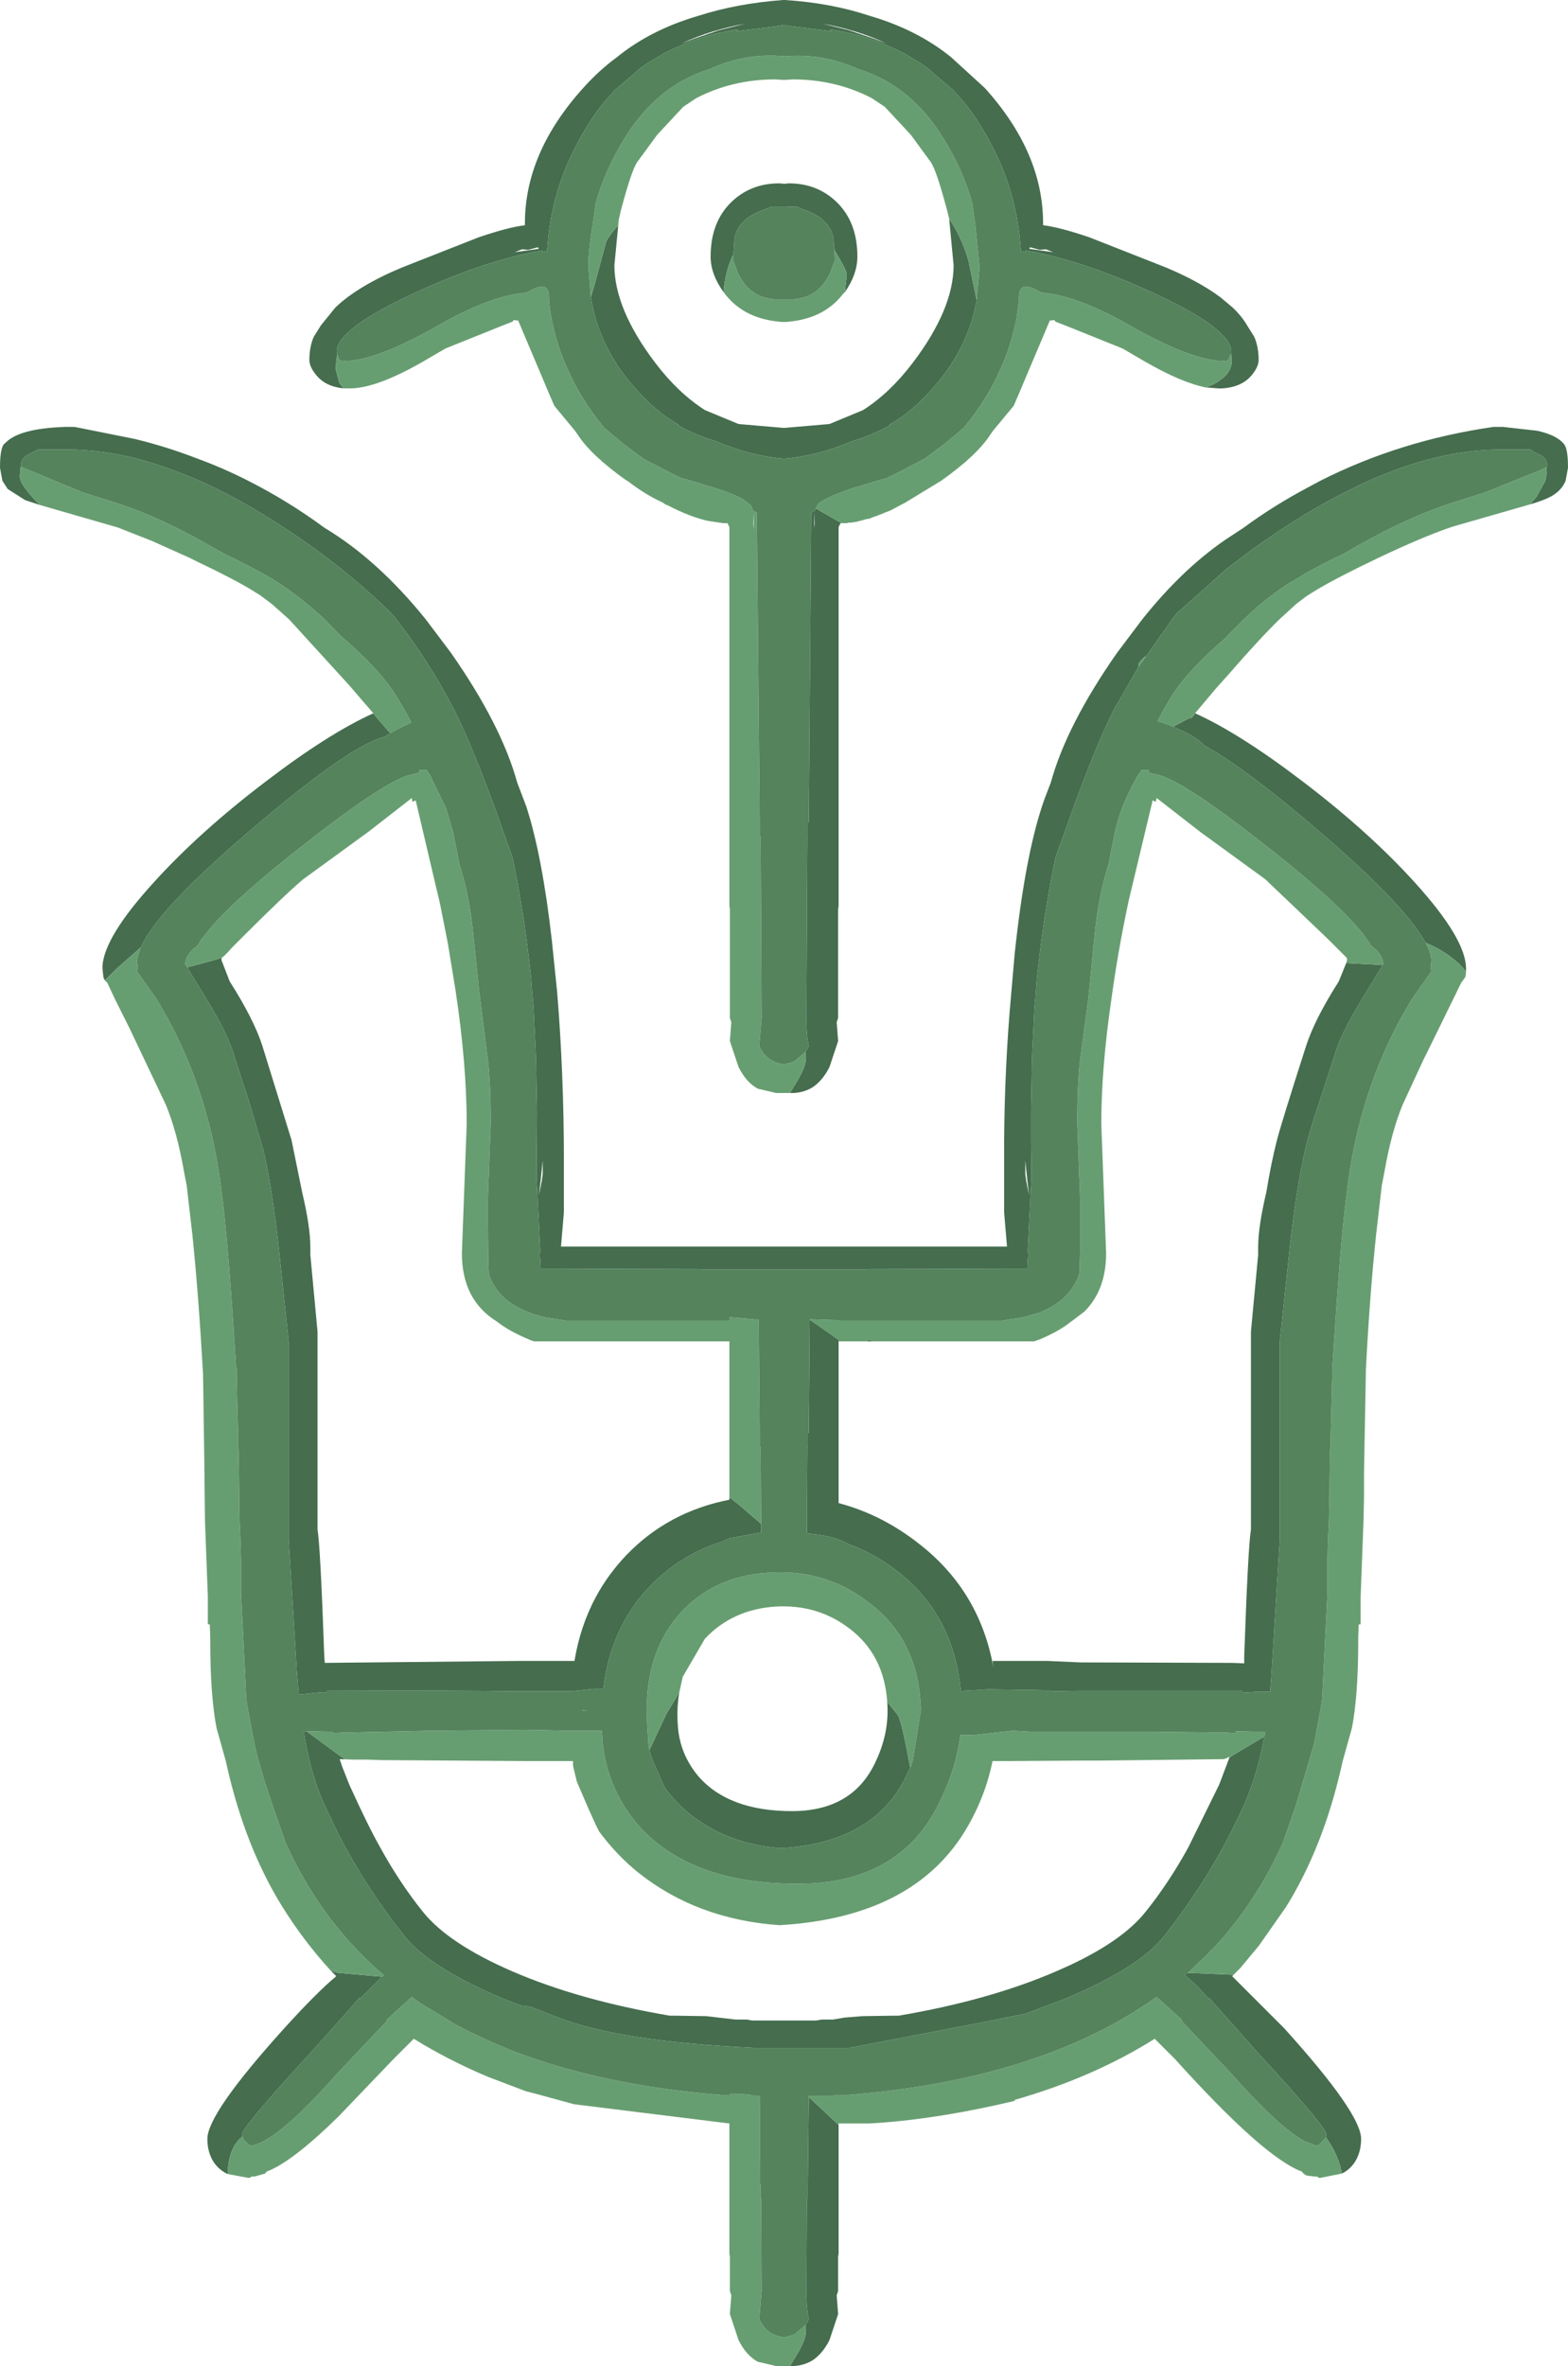 <?xml version="1.0" encoding="UTF-8" standalone="no"?>
<svg xmlns:ffdec="https://www.free-decompiler.com/flash" xmlns:xlink="http://www.w3.org/1999/xlink" ffdec:objectType="frame" height="245.8px" width="162.95px" xmlns="http://www.w3.org/2000/svg">
  <g transform="matrix(1.0, 0.0, 0.0, 1.0, -9.75, 1.7)">
    <use ffdec:characterId="197" height="245.8" transform="matrix(1.0, 0.0, 0.0, 1.0, 9.75, -1.7)" width="162.95" xlink:href="#shape0"/>
  </g>
  <defs>
    <g id="shape0" transform="matrix(1.0, 0.0, 0.0, 1.0, -9.75, 1.7)">
      <path d="M45.45 38.65 Q43.55 38.45 42.6 37.25 41.9 36.4 41.9 35.7 41.9 34.35 42.35 33.3 L43.1 32.1 44.6 30.25 Q46.95 28.0 51.5 26.1 L59.5 22.95 Q62.6 21.9 64.3 21.7 L64.3 21.5 Q64.3 14.15 70.35 7.45 71.95 5.65 73.85 4.25 77.35 1.4 82.3 -0.05 86.35 -1.35 91.15 -1.7 L91.25 -1.7 91.3 -1.7 Q96.1 -1.4 100.15 -0.05 105.1 1.4 108.6 4.25 L112.1 7.45 Q118.15 14.15 118.15 21.5 L118.15 21.7 Q119.85 21.9 122.95 22.95 L130.95 26.1 Q134.4 27.55 136.6 29.2 L137.85 30.25 Q138.8 31.15 139.35 32.1 L140.1 33.3 Q140.55 34.35 140.55 35.7 140.55 36.4 139.85 37.25 138.85 38.5 136.8 38.65 L136.35 38.65 135.1 38.55 Q135.95 38.25 136.6 37.75 L136.75 37.65 Q137.75 36.85 137.75 35.85 L137.7 35.0 137.7 34.8 Q137.7 34.0 136.7 33.0 134.85 31.15 129.75 28.8 122.45 25.4 116.5 24.35 L116.45 24.4 116.4 24.35 116.3 24.35 116.3 24.55 115.85 24.35 115.85 24.25 115.8 23.95 115.75 23.35 Q115.25 17.5 112.15 12.2 110.85 9.85 109.1 8.0 L108.85 7.7 106.05 5.3 105.4 4.85 103.45 3.7 103.25 3.6 101.45 2.8 Q98.95 1.8 96.0 1.35 L96.2 1.55 92.15 1.05 91.25 0.9 90.3 1.05 86.25 1.55 86.45 1.35 Q83.5 1.8 81.0 2.8 L79.2 3.6 79.0 3.7 77.05 4.85 76.4 5.3 73.6 7.7 73.35 8.0 Q71.6 9.85 70.3 12.2 67.2 17.5 66.7 23.35 L66.65 23.95 66.6 24.25 66.6 24.35 Q66.4 24.35 66.15 24.55 L66.15 24.35 66.05 24.35 66.0 24.4 65.95 24.35 Q60.0 25.4 52.7 28.8 44.75 32.5 44.75 34.8 L44.8 35.15 Q44.65 35.8 44.65 36.7 L45.0 38.05 45.45 38.65 M97.25 52.65 L97.1 52.65 96.9 53.05 96.9 92.45 96.85 92.7 96.85 104.05 96.7 104.5 96.85 106.45 95.95 109.15 Q95.25 110.55 94.2 111.25 93.3 111.8 92.2 111.85 L92.05 111.85 91.85 111.85 92.45 110.85 Q93.5 109.15 93.5 108.3 L93.5 107.55 93.5 107.5 93.7 107.2 93.8 106.95 Q93.55 105.85 93.55 104.3 L93.55 104.05 93.65 85.3 93.7 85.15 93.7 83.75 93.8 83.75 94.05 51.55 94.45 51.35 94.45 51.3 94.5 51.1 96.85 52.45 97.25 52.65 M13.85 50.75 L12.35 50.25 10.55 49.1 10.0 48.25 9.75 46.9 Q9.75 44.95 10.15 44.45 L10.6 44.05 Q12.15 42.8 16.5 42.65 L17.5 42.65 23.75 43.9 Q27.05 44.7 30.15 45.9 32.9 46.9 35.55 48.25 39.7 50.35 43.5 53.15 49.0 56.45 54.0 62.65 L56.6 66.1 Q61.85 73.6 63.5 79.6 L64.45 82.1 Q66.1 87.2 67.1 96.0 L67.65 101.35 Q68.35 109.85 68.35 118.9 L68.35 124.25 68.05 127.8 114.4 127.8 114.1 124.25 114.1 118.9 114.1 116.95 Q114.15 109.2 114.8 101.95 L115.2 97.35 115.35 96.0 Q116.45 86.45 118.3 81.3 L118.95 79.6 Q120.6 73.6 125.85 66.1 L128.45 62.65 Q132.55 57.5 137.05 54.4 L138.95 53.15 Q142.15 50.8 145.65 48.95 L146.95 48.25 Q155.25 44.05 164.95 42.65 L165.95 42.65 169.5 43.05 Q171.55 43.5 172.3 44.45 172.7 44.95 172.7 46.9 L172.45 48.25 Q171.9 49.6 170.1 50.25 L169.4 50.5 168.75 50.7 169.4 49.95 170.35 48.25 170.5 47.45 170.45 46.85 170.55 46.75 Q170.55 46.1 170.05 45.7 L169.9 45.6 169.45 45.4 168.85 45.05 168.8 45.0 165.7 45.0 Q159.3 45.0 152.0 48.25 148.9 49.65 145.6 51.6 L144.3 52.4 Q140.45 54.85 137.1 57.5 L132.0 62.05 131.55 62.65 128.45 67.05 128.8 66.45 Q128.05 67.1 128.05 67.4 L128.05 67.6 125.55 71.95 Q123.95 75.05 121.65 81.25 L119.45 87.35 Q118.45 92.05 117.8 97.35 L117.75 97.8 117.5 99.95 117.35 102.0 117.25 103.0 117.0 108.2 116.9 113.75 116.9 114.15 116.9 116.95 116.95 120.45 116.55 128.3 116.7 128.7 116.55 129.1 116.5 130.1 100.1 130.15 100.0 130.15 99.55 130.2 82.9 130.2 82.45 130.15 82.35 130.15 65.95 130.1 65.9 129.1 65.75 128.7 65.9 128.3 65.5 120.45 65.55 114.15 65.55 113.75 65.45 108.2 65.2 103.0 65.05 101.35 64.95 99.95 64.7 97.8 Q64.05 92.25 63.0 87.35 L61.15 82.15 Q58.6 75.25 56.9 71.95 54.3 66.95 50.95 62.65 L50.45 62.05 Q45.2 56.85 38.15 52.4 34.2 49.9 30.5 48.25 L30.15 48.1 Q26.85 46.7 23.8 45.9 20.15 45.0 16.75 45.0 L13.65 45.0 13.6 45.05 12.55 45.6 12.4 45.7 Q11.9 46.1 11.9 46.75 L11.8 47.8 11.9 48.25 Q12.2 48.95 13.25 50.1 L13.85 50.75 M133.65 72.75 L133.4 73.05 133.6 72.85 133.95 72.4 Q138.6 74.5 145.15 79.5 152.05 84.75 156.8 90.0 162.1 95.85 162.1 98.9 L162.1 99.25 Q161.15 97.95 159.1 96.8 158.45 96.45 157.9 96.25 155.6 91.95 144.7 82.85 138.3 77.55 134.9 75.75 134.1 74.8 131.65 73.8 L133.65 72.75 M137.95 203.45 L137.8 203.6 143.2 209.0 Q151.2 217.85 151.2 220.5 151.2 221.7 150.7 222.65 150.15 223.65 149.2 224.1 148.9 222.25 147.55 220.35 L147.6 220.05 Q147.6 219.3 140.65 211.75 L135.4 205.85 135.35 205.95 Q134.0 204.35 132.85 203.5 L133.35 203.1 133.2 203.25 137.95 203.45 M96.9 219.05 L96.9 232.45 96.85 232.7 96.85 236.3 96.7 236.75 96.85 238.7 95.95 241.4 Q95.25 242.8 94.2 243.5 93.3 244.05 92.2 244.1 L92.05 244.1 91.85 244.1 92.45 243.1 Q93.5 241.4 93.5 240.55 L93.5 239.8 93.5 239.75 93.7 239.45 93.8 239.2 Q93.55 238.1 93.55 236.55 L93.55 236.3 93.6 226.65 93.65 226.65 93.65 225.3 93.7 225.15 93.8 216.15 96.9 219.05 M33.4 224.15 Q32.35 223.65 31.8 222.65 31.3 221.7 31.3 220.5 31.3 217.85 39.3 209.0 42.75 205.2 44.7 203.6 L44.15 203.05 44.9 203.25 49.45 203.65 47.15 205.95 47.1 205.85 44.9 208.35 41.85 211.75 Q34.9 219.3 34.9 220.05 L34.95 220.25 Q33.5 221.35 33.4 224.15 M20.65 100.15 L20.5 99.85 20.4 98.9 20.4 98.65 Q20.6 95.6 25.7 90.0 30.45 84.75 37.35 79.5 43.9 74.5 48.55 72.4 L48.9 72.85 50.15 74.3 50.35 74.45 49.7 74.85 Q46.45 75.65 37.8 82.85 26.25 92.45 24.4 96.7 L21.9 98.9 20.65 100.15 M74.0 21.7 L73.6 25.85 Q73.6 30.4 77.85 36.0 80.2 39.1 83.0 40.9 L86.5 42.35 91.15 42.75 91.3 42.75 95.95 42.35 99.45 40.9 Q102.25 39.1 104.6 36.0 108.85 30.4 108.85 25.85 L108.4 21.15 108.4 21.05 Q109.7 22.95 110.4 25.4 L111.25 29.5 Q110.35 34.45 106.85 38.45 104.55 41.1 102.2 42.4 L102.2 42.5 Q100.4 43.5 98.4 44.1 94.75 45.65 91.3 45.95 L91.15 45.95 Q87.7 45.65 84.05 44.1 82.05 43.5 80.25 42.5 L80.25 42.4 Q77.9 41.1 75.6 38.45 72.0 34.35 71.15 29.2 L71.55 27.85 72.75 23.4 Q73.1 22.7 74.0 21.7 M116.85 24.0 L116.8 24.0 116.7 24.15 119.2 24.5 118.45 24.2 117.8 24.25 116.85 24.0 M100.5 2.3 L101.85 2.8 Q98.8 1.4 95.2 0.75 L98.0 1.45 100.5 2.3 M84.95 28.65 Q83.6 26.8 83.6 24.95 83.6 21.3 85.85 19.2 87.9 17.3 90.85 17.35 L91.3 17.4 91.6 17.35 Q94.55 17.3 96.6 19.2 98.85 21.3 98.85 24.95 98.85 26.8 97.55 28.65 L97.75 26.85 Q97.75 26.35 96.5 24.35 L96.45 24.1 96.4 23.95 96.4 23.65 Q96.4 21.35 93.75 20.25 L92.95 19.95 92.8 19.9 92.55 19.75 91.3 19.8 91.15 19.8 91.15 19.75 89.9 19.75 89.65 19.9 89.5 19.95 88.7 20.25 Q86.05 21.35 86.05 23.65 L86.05 23.95 85.95 24.75 Q85.25 26.15 85.0 28.05 L84.95 28.65 M84.45 1.45 L87.25 0.75 Q83.65 1.4 80.6 2.8 L81.95 2.3 84.45 1.45 M94.35 53.2 L94.4 52.65 94.35 51.5 94.35 53.2 M93.9 135.4 L95.85 136.75 96.9 137.5 96.9 137.65 96.9 154.45 Q101.45 155.65 105.35 158.75 111.6 163.65 113.0 171.6 L112.9 170.85 118.65 170.85 122.0 171.0 137.85 171.05 139.05 171.1 139.05 170.4 Q139.45 159.0 139.75 157.2 L139.75 136.65 140.5 128.65 140.5 127.85 Q140.5 125.75 141.35 122.15 141.85 119.1 142.45 116.75 142.9 115.0 145.5 106.9 146.4 104.15 148.85 100.3 L148.9 100.2 149.65 98.35 153.45 98.55 151.35 102.0 Q149.0 105.8 148.4 108.05 L146.8 112.95 Q145.75 116.05 145.35 117.9 144.45 121.9 143.8 127.75 L142.75 137.65 142.75 158.2 141.9 172.0 141.75 174.05 140.45 174.05 138.8 174.15 138.85 173.95 122.0 173.95 118.95 174.0 118.65 173.9 112.5 173.8 110.0 173.95 109.6 174.05 Q108.9 166.05 102.9 161.45 100.55 159.65 97.9 158.7 96.5 157.85 93.6 157.6 L93.65 148.7 93.7 148.55 93.7 147.15 93.8 147.15 93.9 135.4 M65.75 24.15 L65.65 24.0 65.6 24.0 64.65 24.25 64.0 24.2 63.25 24.5 65.75 24.15 M88.85 156.6 L88.85 157.5 85.6 158.1 84.8 158.45 Q80.35 159.85 77.15 163.25 73.2 167.45 72.45 173.75 L71.7 173.75 71.45 173.75 69.1 174.0 63.45 174.0 Q58.0 173.9 43.7 173.95 L43.7 174.1 43.1 174.1 40.8 174.35 40.6 172.0 39.75 158.2 39.75 137.65 38.7 127.75 Q38.05 121.9 37.15 117.9 L35.7 112.95 34.1 108.05 Q33.5 105.8 31.15 102.0 L29.2 98.8 31.8 98.1 32.8 97.8 32.75 98.0 33.6 100.2 33.65 100.3 Q36.1 104.15 37.0 106.9 L40.05 116.75 41.15 122.15 Q42.0 125.75 42.0 127.85 L42.0 128.65 42.75 136.65 42.75 157.2 Q43.05 159.0 43.45 170.4 L43.5 171.05 63.45 170.85 69.45 170.85 Q70.05 167.2 71.7 164.15 72.95 161.85 74.8 159.9 79.15 155.35 85.55 154.1 L85.55 153.85 86.45 154.55 88.85 156.6 M66.05 121.0 L66.15 120.25 66.15 118.85 65.95 120.8 65.75 122.5 66.05 121.0 M141.15 178.7 Q140.4 182.7 139.1 185.65 135.85 192.95 130.75 199.4 129.55 200.95 127.25 202.45 124.45 204.3 120.05 206.1 L116.3 207.5 111.3 208.5 98.0 211.05 88.1 211.05 Q73.95 210.35 67.8 207.9 L67.0 207.6 64.95 206.8 64.7 206.75 63.9 206.65 62.45 206.1 Q54.45 202.8 51.75 199.4 47.75 194.35 44.9 188.8 L43.4 185.65 Q42.0 182.5 41.3 178.15 L41.6 178.15 45.0 180.65 45.6 181.05 46.45 181.1 45.05 181.05 45.3 181.8 46.05 183.7 Q48.0 188.0 49.25 190.2 51.25 193.85 53.65 196.85 56.3 200.2 63.0 203.1 69.95 206.1 79.35 207.7 L79.9 207.7 83.15 207.75 86.15 208.1 87.35 208.1 87.9 208.2 94.6 208.2 95.15 208.1 96.35 208.1 97.5 207.9 99.35 207.75 102.6 207.7 103.15 207.7 Q112.55 206.1 119.5 203.1 L120.95 202.45 Q126.5 199.85 128.85 196.85 131.25 193.85 133.25 190.2 L136.45 183.7 137.45 181.05 137.55 180.8 137.55 180.85 138.45 180.3 141.15 178.7 M80.35 174.1 Q80.05 175.75 80.2 177.65 80.4 180.5 82.3 182.8 85.45 186.45 92.05 186.45 98.45 186.45 100.8 181.2 102.2 178.2 101.95 175.1 L103.0 176.4 Q103.45 176.95 104.3 181.8 L104.35 181.9 103.7 183.25 Q100.3 189.75 90.9 190.3 85.4 189.9 81.5 186.8 80.05 185.65 78.85 184.05 L78.2 182.6 77.4 180.75 77.25 180.1 79.0 176.35 80.35 174.1 M70.2 176.0 L70.35 175.95 70.8 176.0 70.2 176.0 M116.3 120.25 L116.4 121.0 116.7 122.5 116.5 120.8 116.3 118.85 116.3 120.25" fill="#456d4e" fill-rule="evenodd" stroke="none"/>
      <path d="M135.1 38.55 L135.05 38.55 Q132.55 38.05 128.8 35.9 L126.4 34.5 120.55 32.15 119.4 31.7 119.35 31.55 118.85 31.6 115.7 39.05 115.1 40.45 112.95 43.05 112.7 43.4 Q111.3 45.6 107.55 48.25 L103.85 50.5 102.35 51.3 100.85 51.9 100.7 51.95 100.4 52.05 100.2 52.15 100.05 52.2 99.95 52.2 99.9 52.2 98.8 52.5 98.45 52.55 98.15 52.6 97.9 52.6 97.8 52.65 97.5 52.65 97.45 52.65 97.35 52.65 97.25 52.65 96.85 52.45 94.5 51.1 94.8 50.65 94.85 50.6 95.0 50.45 95.1 50.4 95.2 50.35 95.35 50.25 95.55 50.15 95.65 50.1 95.85 50.0 96.25 49.8 97.25 49.4 98.55 48.95 100.9 48.25 101.95 47.95 103.15 47.35 105.85 45.95 107.85 44.45 109.9 42.75 Q111.75 40.5 113.05 38.05 L113.85 36.35 Q114.9 33.95 115.4 31.3 L115.65 29.4 115.65 29.15 Q115.65 27.25 117.95 28.7 121.7 28.95 127.4 32.25 133.55 35.7 136.75 35.8 L136.9 35.8 137.35 35.75 137.7 35.0 137.75 35.85 Q137.75 36.85 136.75 37.65 L136.6 37.75 Q135.95 38.25 135.1 38.55 M91.85 111.85 L91.15 111.85 90.65 111.85 90.4 111.85 88.5 111.4 Q87.3 110.75 86.5 109.15 L85.6 106.45 85.75 104.5 85.6 104.05 85.6 92.7 85.55 92.45 85.55 53.05 85.35 52.65 84.9 52.65 83.25 52.4 Q81.35 51.95 79.15 50.8 L79.0 50.75 78.9 50.7 78.75 50.6 78.6 50.5 Q76.75 49.65 74.95 48.25 L74.9 48.25 Q71.15 45.6 69.75 43.4 L69.5 43.05 67.35 40.45 66.75 39.05 63.6 31.6 63.1 31.55 63.05 31.7 61.9 32.15 56.05 34.5 53.65 35.9 Q48.85 38.65 46.1 38.65 L45.45 38.65 45.0 38.05 44.65 36.7 Q44.65 35.8 44.8 35.15 L45.05 35.75 45.1 35.75 45.55 35.8 Q48.75 35.8 55.05 32.25 60.75 28.95 64.5 28.7 66.8 27.25 66.8 29.15 L66.8 29.4 Q66.85 30.35 67.05 31.3 67.55 33.95 68.6 36.35 L69.4 38.05 Q70.7 40.5 72.55 42.75 L74.6 44.45 76.6 45.95 79.3 47.35 80.5 47.95 81.6 48.25 83.9 48.95 84.65 49.2 84.7 49.2 Q86.15 49.7 86.95 50.15 L87.8 50.8 88.0 51.3 88.0 51.35 88.4 51.55 88.7 83.75 88.75 83.75 88.75 85.15 88.8 85.3 88.9 104.05 88.65 106.95 88.7 107.05 Q89.4 108.6 91.15 108.85 L91.25 108.9 91.3 108.85 92.25 108.6 93.5 107.55 93.5 108.3 Q93.5 109.15 92.45 110.85 L91.85 111.85 M13.85 50.75 L13.25 50.1 Q12.2 48.95 11.9 48.25 L11.8 47.8 11.9 46.75 Q11.9 46.8 15.45 48.25 L18.35 49.45 22.0 50.6 23.85 51.25 Q26.8 52.4 30.05 54.15 L33.1 55.85 Q37.05 57.75 39.0 59.05 41.3 60.6 43.5 62.65 L45.15 64.35 Q49.25 67.85 51.0 70.7 L51.55 71.65 51.65 71.8 52.1 72.6 52.5 73.35 50.95 74.1 50.35 74.45 50.15 74.3 48.9 72.85 48.55 72.4 47.25 70.9 46.05 69.5 39.8 62.65 38.0 61.05 36.8 60.15 36.0 59.65 Q33.95 58.4 30.25 56.65 L30.05 56.55 29.45 56.25 25.55 54.5 22.0 53.1 13.85 50.75 M128.05 67.6 L128.05 67.4 Q128.05 67.1 128.8 66.45 L128.45 67.05 128.05 67.6 M170.45 46.85 L170.5 47.45 170.35 48.25 169.4 49.95 168.75 50.7 160.75 53.0 160.45 53.1 Q157.65 54.05 153.0 56.25 148.7 58.3 146.45 59.65 L145.65 60.15 145.5 60.25 144.45 61.05 142.7 62.65 Q140.6 64.7 137.3 68.5 L136.4 69.5 136.05 69.9 133.65 72.75 131.65 73.8 131.2 73.6 130.05 73.2 130.8 71.8 130.9 71.65 131.45 70.7 Q133.2 67.9 137.25 64.45 L137.3 64.35 139.0 62.65 Q141.1 60.6 143.45 59.05 L145.55 57.8 Q147.1 56.9 149.35 55.85 155.35 52.3 160.45 50.6 L164.1 49.45 167.05 48.25 169.45 47.3 170.45 46.85 M162.1 99.25 L162.1 99.3 162.05 99.75 162.0 99.85 161.6 100.4 159.3 105.1 157.85 108.05 157.65 108.45 155.5 113.1 Q154.35 115.9 153.65 119.9 L153.35 121.45 152.75 126.65 Q152.1 132.8 151.7 140.5 L151.5 151.4 151.5 152.05 151.5 153.95 151.45 156.25 151.15 164.2 151.15 167.05 150.95 167.05 150.9 168.4 150.9 168.85 Q150.9 174.4 150.25 177.8 L149.3 181.2 149.25 181.4 149.15 181.85 Q147.25 190.2 143.4 196.4 L140.6 200.4 138.65 202.75 138.25 203.15 138.2 203.2 137.95 203.45 133.2 203.25 133.35 203.1 133.5 202.95 133.85 202.65 133.95 202.55 134.05 202.45 134.3 202.2 135.05 201.5 135.7 200.8 135.75 200.8 Q140.3 195.95 143.1 189.65 L144.45 185.75 146.3 179.5 147.05 175.5 147.15 174.8 147.7 163.75 147.7 160.3 147.75 158.45 147.75 158.4 147.85 156.25 147.9 153.95 147.95 148.85 148.0 148.85 148.2 141.05 148.2 140.6 148.2 140.5 148.35 138.15 Q149.1 126.65 149.7 122.3 L149.8 121.45 Q151.2 110.7 156.5 102.05 L158.55 99.15 158.45 99.0 158.4 98.95 158.5 98.15 Q158.5 97.35 157.9 96.25 158.45 96.45 159.1 96.8 161.15 97.95 162.1 99.25 M149.2 224.1 L146.95 224.55 146.85 224.55 146.55 224.4 146.25 224.4 145.5 224.3 145.2 224.1 145.05 223.9 Q141.1 222.45 131.85 212.2 L129.75 210.1 Q123.4 214.1 115.2 216.45 L115.2 216.55 Q107.45 218.4 100.9 218.85 L100.0 218.9 96.9 218.9 96.9 219.05 93.8 216.15 93.8 216.05 96.15 216.05 96.9 215.9 96.9 216.0 97.4 215.95 97.5 215.95 97.7 215.95 Q117.9 214.35 129.95 205.75 L132.6 208.15 132.5 208.2 137.65 213.65 Q142.65 219.3 145.35 220.75 L146.4 221.15 146.7 221.2 146.75 221.2 147.55 220.35 Q148.9 222.25 149.2 224.1 M91.85 244.1 L91.15 244.1 90.65 244.1 90.4 244.1 88.5 243.65 Q87.3 243.0 86.5 241.4 L85.6 238.7 85.75 236.75 85.6 236.3 85.6 232.7 85.55 232.45 85.55 218.9 69.4 216.9 65.75 215.9 64.4 215.55 60.45 214.05 Q56.3 212.3 52.75 210.1 L50.65 212.2 44.9 218.2 Q40.05 222.95 37.45 223.9 L37.3 224.1 36.25 224.4 35.95 224.4 35.65 224.55 35.55 224.55 33.4 224.15 Q33.5 221.35 34.95 220.25 35.05 220.7 35.75 221.2 38.35 221.0 44.85 213.65 L44.9 213.6 50.0 208.2 49.9 208.15 52.55 205.75 53.3 206.3 53.45 206.4 57.15 208.65 Q59.8 210.05 62.75 211.25 72.45 215.05 85.55 216.0 L85.55 215.8 86.4 215.8 87.6 215.9 88.15 216.05 88.7 216.05 88.75 225.15 88.8 225.3 88.8 226.65 88.85 226.65 88.9 236.3 88.65 239.2 88.7 239.3 Q89.4 240.85 91.15 241.1 L91.25 241.15 91.3 241.1 92.25 240.85 93.5 239.8 93.5 240.55 Q93.5 241.4 92.45 243.1 L91.85 244.1 M44.15 203.05 Q41.35 200.0 39.1 196.4 35.25 190.2 33.35 181.85 L33.25 181.4 33.2 181.2 32.25 177.8 Q31.6 174.4 31.6 168.85 L31.6 168.4 31.55 167.05 31.35 167.05 31.35 164.2 31.05 156.25 31.0 152.05 31.0 151.4 30.85 141.05 Q30.4 133.0 29.75 126.65 L29.15 121.45 28.85 119.9 Q28.15 115.9 27.0 113.1 L23.2 105.1 21.7 102.1 20.95 100.5 20.9 100.4 20.65 100.15 21.9 98.9 24.4 96.7 24.35 96.8 24.05 97.75 24.0 98.15 24.1 98.95 23.95 99.15 26.0 102.05 Q31.3 110.7 32.7 121.45 L32.8 122.3 Q33.4 126.65 34.15 138.15 L34.3 140.5 34.35 140.5 34.35 141.05 34.4 143.7 34.5 147.4 34.5 147.85 34.5 148.7 34.5 148.85 34.55 148.85 34.65 156.25 34.75 158.4 34.75 158.45 34.8 160.3 34.8 163.75 35.35 174.8 35.45 175.5 36.2 179.5 Q36.85 182.3 38.05 185.75 L39.4 189.65 Q41.6 194.6 44.9 198.65 46.4 200.5 48.2 202.2 L48.55 202.55 49.65 203.5 49.45 203.65 44.9 203.25 44.15 203.05 M108.4 21.05 L108.2 20.25 Q107.05 15.9 106.45 15.1 L104.4 12.3 101.7 9.4 100.35 8.5 Q96.6 6.55 92.15 6.55 L91.3 6.6 91.15 6.6 90.3 6.55 Q85.85 6.55 82.1 8.5 L80.75 9.4 78.05 12.3 76.0 15.1 Q75.4 15.9 74.25 20.25 L74.05 21.15 74.0 21.7 Q73.1 22.7 72.75 23.4 L71.55 27.85 71.15 29.2 70.9 26.05 Q70.9 24.15 71.35 21.6 L71.65 19.45 Q72.6 16.0 74.55 12.85 77.95 7.2 83.45 5.5 87.25 3.75 91.3 4.15 95.25 3.8 99.0 5.5 104.5 7.2 107.9 12.85 109.85 16.0 110.8 19.45 L111.1 21.6 111.55 26.05 111.25 29.5 110.4 25.4 Q109.7 22.95 108.4 21.05 M84.95 28.65 L85.0 28.05 Q85.25 26.15 85.95 24.75 L85.95 25.05 85.95 25.2 85.95 25.4 86.5 26.8 Q87.8 29.4 90.65 29.4 L91.3 29.4 91.8 29.4 Q94.65 29.4 95.95 26.8 L96.5 25.4 96.5 25.2 96.5 25.05 96.45 24.1 96.5 24.35 Q97.75 26.35 97.75 26.85 L97.55 28.65 97.35 28.85 Q95.3 31.5 91.35 31.75 L91.3 31.75 91.15 31.75 91.1 31.75 Q87.15 31.5 85.1 28.85 L84.95 28.65 M88.1 53.3 L88.1 51.5 88.05 52.65 88.1 53.3 M93.9 135.4 L93.9 135.35 96.9 135.45 96.9 135.5 113.85 135.5 116.05 135.15 117.8 134.65 Q121.0 133.35 121.9 130.65 L121.95 130.35 121.95 129.65 122.0 128.4 122.0 125.2 122.0 124.2 122.0 122.95 121.7 115.0 Q121.7 110.25 122.1 107.6 L122.85 102.05 123.45 96.0 Q123.85 91.45 124.95 88.1 L125.6 84.8 Q126.05 82.8 126.8 81.2 127.3 80.05 127.9 79.05 L127.9 79.0 128.35 78.35 128.35 78.3 129.1 78.3 129.2 78.6 129.7 78.7 129.95 78.75 130.45 78.9 130.5 78.9 Q133.45 80.0 140.6 85.6 149.1 92.2 151.65 95.65 L152.25 96.55 152.75 96.95 Q153.5 97.75 153.5 98.45 L153.45 98.55 149.65 98.35 149.75 98.0 149.7 97.8 147.75 95.85 141.25 89.65 134.45 84.7 129.95 81.2 129.85 81.6 129.65 81.5 129.5 81.45 129.5 81.6 127.05 91.85 Q125.9 97.25 125.25 102.1 124.2 109.25 124.2 115.05 L124.7 128.5 Q124.7 132.3 122.45 134.55 L121.2 135.5 121.05 135.6 Q119.9 136.55 117.8 137.45 L117.2 137.65 100.5 137.65 100.05 137.6 99.85 137.65 96.9 137.65 96.9 137.5 95.85 136.75 93.9 135.4 M29.2 98.8 L29.0 98.45 Q29.0 97.75 29.75 96.95 L30.25 96.55 30.45 96.25 30.75 95.75 30.8 95.75 Q33.25 92.3 41.9 85.6 49.05 80.0 52.0 78.9 L52.55 78.75 52.8 78.7 53.25 78.6 53.35 78.3 54.1 78.3 54.55 79.0 54.55 79.05 56.1 82.25 56.85 84.8 57.5 88.1 Q58.6 91.45 59.0 96.0 L59.55 101.25 60.35 107.6 Q60.75 110.25 60.75 115.0 L60.45 122.95 60.45 124.2 60.45 125.2 60.5 129.5 60.55 130.65 Q61.65 134.05 66.4 135.15 L68.6 135.5 85.55 135.5 85.55 135.15 85.75 135.15 88.6 135.4 88.7 147.15 88.75 147.15 88.75 148.55 88.8 148.7 88.85 156.6 86.45 154.55 85.55 153.85 85.55 137.65 65.25 137.65 64.95 137.55 Q62.65 136.6 61.4 135.6 57.75 133.35 57.75 128.5 L58.25 115.05 Q58.25 108.9 57.1 101.25 L56.3 96.35 55.5 92.3 55.4 91.85 55.15 90.8 55.1 90.6 53.15 82.3 52.95 81.45 52.6 81.6 52.55 81.2 48.05 84.7 41.25 89.65 Q39.35 91.25 35.1 95.5 L34.3 96.3 33.85 96.75 33.45 97.2 33.05 97.6 32.8 97.8 31.8 98.1 29.2 98.8 M41.6 178.15 L44.15 178.2 44.35 178.2 44.35 178.35 45.25 178.3 54.25 178.1 64.25 178.0 69.1 178.1 71.0 178.1 71.7 178.1 72.3 178.1 72.35 178.9 Q72.7 183.8 75.9 187.7 81.3 194.0 92.65 194.0 103.65 194.0 107.65 184.95 109.15 181.75 109.55 178.55 L110.9 178.55 114.95 178.1 115.15 178.1 116.85 178.2 129.65 178.2 137.3 178.3 138.15 178.35 138.2 178.15 140.4 178.2 141.25 178.2 141.2 178.35 141.15 178.7 138.45 180.3 137.55 180.85 137.55 180.8 137.1 181.0 137.0 181.0 137.0 181.05 132.75 181.1 124.05 181.2 122.0 181.2 114.75 181.25 113.85 181.25 112.9 181.25 Q112.25 184.45 110.7 187.35 105.4 197.45 90.75 198.3 82.2 197.7 76.1 192.85 73.85 191.05 72.0 188.55 L71.7 187.95 70.95 186.3 69.7 183.4 69.3 181.75 69.3 181.25 64.25 181.25 49.5 181.15 47.9 181.1 46.45 181.1 45.6 181.05 45.0 180.65 41.6 178.15 M80.35 174.1 L79.0 176.35 77.25 180.1 77.15 179.7 77.0 177.4 Q76.55 170.05 80.65 165.65 84.35 161.8 90.25 161.65 95.9 161.45 100.25 164.95 104.95 168.6 105.4 174.95 L105.45 175.65 105.45 176.0 104.6 181.25 104.35 181.95 104.35 181.9 104.3 181.8 Q103.45 176.95 103.0 176.4 L101.95 175.1 101.95 175.05 Q101.6 170.2 98.05 167.5 94.75 164.95 90.35 165.2 85.85 165.5 83.0 168.55 L80.7 172.5 80.35 174.1" fill="#679e71" fill-rule="evenodd" stroke="none"/>
      <path d="M44.8 35.15 L44.75 34.8 Q44.75 32.5 52.7 28.8 60.0 25.4 65.95 24.35 L66.0 24.4 66.05 24.35 66.15 24.35 66.15 24.55 Q66.4 24.35 66.6 24.35 L66.6 24.25 66.65 23.95 66.7 23.35 Q67.2 17.5 70.3 12.2 71.6 9.85 73.35 8.0 L73.6 7.7 76.4 5.3 77.05 4.85 79.0 3.7 79.2 3.6 81.0 2.8 Q83.5 1.8 86.45 1.35 L86.25 1.55 90.3 1.05 91.25 0.9 92.15 1.05 96.2 1.55 96.0 1.35 Q98.95 1.8 101.45 2.8 L103.25 3.6 103.45 3.7 105.4 4.85 106.05 5.3 108.85 7.7 109.1 8.0 Q110.85 9.85 112.15 12.2 115.25 17.5 115.75 23.35 L115.8 23.95 115.85 24.25 115.85 24.35 116.3 24.55 116.3 24.35 116.4 24.35 116.45 24.4 116.5 24.35 Q122.45 25.4 129.75 28.8 134.85 31.15 136.7 33.0 137.7 34.0 137.7 34.8 L137.7 35.0 137.35 35.75 136.9 35.8 136.75 35.8 Q133.55 35.7 127.4 32.25 121.7 28.95 117.95 28.7 115.65 27.25 115.65 29.15 L115.65 29.4 115.4 31.3 Q114.9 33.95 113.85 36.35 L113.05 38.05 Q111.75 40.5 109.9 42.75 L107.85 44.45 105.85 45.95 103.15 47.35 101.95 47.95 100.9 48.25 98.55 48.95 97.25 49.4 96.25 49.8 95.85 50.0 95.65 50.1 95.55 50.15 95.35 50.25 95.2 50.35 95.1 50.4 95.0 50.45 94.85 50.6 94.8 50.65 94.5 51.1 94.45 51.3 94.45 51.35 94.05 51.55 93.8 83.75 93.7 83.75 93.7 85.15 93.65 85.3 93.55 104.05 93.55 104.3 Q93.55 105.85 93.8 106.95 L93.7 107.2 93.5 107.5 93.5 107.55 92.25 108.6 91.3 108.85 91.25 108.9 91.15 108.85 Q89.4 108.6 88.7 107.05 L88.65 106.95 88.9 104.05 88.8 85.3 88.75 85.15 88.75 83.75 88.7 83.75 88.4 51.55 88.0 51.35 88.0 51.3 87.8 50.8 86.95 50.15 Q86.15 49.7 84.7 49.2 L84.65 49.2 83.9 48.95 81.6 48.25 80.5 47.95 79.3 47.35 76.6 45.95 74.6 44.45 72.55 42.75 Q70.7 40.5 69.4 38.05 L68.6 36.35 Q67.55 33.95 67.05 31.3 66.85 30.35 66.8 29.4 L66.8 29.15 Q66.8 27.25 64.5 28.7 60.75 28.95 55.05 32.25 48.75 35.8 45.55 35.8 L45.1 35.75 45.05 35.75 44.8 35.15 M11.9 46.75 Q11.9 46.1 12.4 45.7 L12.55 45.6 13.6 45.05 13.65 45.0 16.75 45.0 Q20.15 45.0 23.8 45.9 26.85 46.7 30.15 48.1 L30.5 48.25 Q34.2 49.9 38.15 52.4 45.2 56.85 50.45 62.05 L50.95 62.65 Q54.3 66.95 56.9 71.95 58.6 75.25 61.15 82.15 L63.0 87.35 Q64.05 92.25 64.7 97.8 L64.95 99.95 65.05 101.35 65.2 103.0 65.45 108.2 65.55 113.75 65.55 114.15 65.5 120.45 65.9 128.3 65.75 128.7 65.9 129.1 65.95 130.1 82.35 130.15 82.45 130.15 82.9 130.2 99.55 130.2 100.0 130.15 100.1 130.15 116.5 130.1 116.55 129.1 116.7 128.7 116.55 128.3 116.95 120.45 116.9 116.95 116.9 114.15 116.9 113.75 117.0 108.2 117.25 103.0 117.35 102.0 117.5 99.95 117.75 97.8 117.8 97.35 Q118.45 92.05 119.45 87.35 L121.65 81.25 Q123.95 75.05 125.55 71.95 L128.05 67.6 128.45 67.05 131.55 62.65 132.0 62.05 137.1 57.5 Q140.45 54.85 144.3 52.4 L145.6 51.6 Q148.9 49.65 152.0 48.25 159.3 45.0 165.7 45.0 L168.8 45.0 168.85 45.05 169.45 45.4 169.9 45.6 170.05 45.7 Q170.55 46.1 170.55 46.75 L170.45 46.85 169.45 47.3 167.05 48.25 164.1 49.45 160.45 50.6 Q155.35 52.3 149.35 55.85 147.1 56.9 145.55 57.8 L143.45 59.05 Q141.1 60.6 139.0 62.65 L137.3 64.35 137.25 64.45 Q133.2 67.9 131.45 70.7 L130.9 71.65 130.8 71.8 130.05 73.2 131.2 73.6 131.65 73.8 Q134.1 74.8 134.9 75.75 138.3 77.55 144.7 82.85 155.6 91.95 157.9 96.25 158.5 97.35 158.5 98.15 L158.4 98.95 158.45 99.0 158.55 99.15 156.5 102.05 Q151.2 110.7 149.8 121.45 L149.7 122.3 Q149.1 126.65 148.35 138.15 L148.2 140.5 148.2 140.6 148.2 141.05 148.0 148.85 147.95 148.85 147.9 153.95 147.85 156.25 147.75 158.4 147.75 158.45 147.7 160.3 147.7 163.75 147.15 174.8 147.05 175.5 146.3 179.5 144.45 185.75 143.1 189.65 Q140.3 195.95 135.75 200.8 L135.7 200.8 135.05 201.5 134.3 202.2 134.05 202.45 133.95 202.55 133.85 202.65 133.5 202.95 133.35 203.1 132.85 203.5 Q134.0 204.35 135.35 205.95 L135.4 205.85 140.65 211.75 Q147.6 219.3 147.6 220.05 L147.55 220.35 146.75 221.2 146.7 221.2 146.4 221.15 145.35 220.75 Q142.65 219.3 137.65 213.65 L132.5 208.2 132.6 208.15 129.95 205.75 Q117.9 214.35 97.7 215.95 L97.5 215.95 97.4 215.95 96.9 216.0 96.9 215.9 96.15 216.05 93.8 216.05 93.8 216.15 93.7 225.15 93.65 225.3 93.65 226.65 93.6 226.65 93.55 236.3 93.55 236.55 Q93.55 238.1 93.8 239.2 L93.7 239.45 93.5 239.75 93.5 239.8 92.25 240.85 91.3 241.1 91.25 241.15 91.15 241.1 Q89.4 240.85 88.7 239.3 L88.65 239.2 88.9 236.3 88.85 226.65 88.8 226.65 88.8 225.3 88.75 225.15 88.7 216.05 88.15 216.05 87.6 215.9 86.4 215.8 85.55 215.8 85.55 216.0 Q72.45 215.05 62.75 211.25 59.8 210.05 57.15 208.65 L53.45 206.4 53.3 206.3 52.55 205.75 49.9 208.15 50.0 208.2 44.9 213.6 44.85 213.65 Q38.35 221.0 35.75 221.2 35.05 220.7 34.95 220.25 L34.9 220.05 Q34.9 219.3 41.85 211.75 L44.9 208.35 47.1 205.85 47.15 205.95 49.45 203.65 49.65 203.5 48.55 202.55 48.2 202.2 Q46.4 200.5 44.9 198.65 41.6 194.6 39.4 189.65 L38.05 185.75 Q36.85 182.3 36.2 179.5 L35.45 175.5 35.35 174.8 34.8 163.75 34.8 160.3 34.75 158.45 34.75 158.4 34.65 156.25 34.55 148.85 34.5 148.85 34.5 148.7 34.5 147.85 34.5 147.4 34.4 143.7 34.35 141.05 34.35 140.5 34.3 140.5 34.15 138.15 Q33.4 126.65 32.8 122.3 L32.7 121.45 Q31.3 110.7 26.0 102.05 L23.95 99.15 24.1 98.95 24.0 98.15 24.05 97.75 24.35 96.8 24.4 96.7 Q26.25 92.45 37.8 82.85 46.45 75.65 49.7 74.85 L50.35 74.45 50.95 74.1 52.5 73.35 52.1 72.6 51.65 71.8 51.55 71.65 51.0 70.7 Q49.25 67.85 45.15 64.35 L43.5 62.65 Q41.3 60.6 39.0 59.05 37.05 57.75 33.1 55.85 L30.05 54.15 Q26.8 52.4 23.85 51.25 L22.0 50.6 18.35 49.45 15.45 48.25 Q11.9 46.8 11.9 46.75 M111.25 29.5 L111.55 26.05 111.1 21.6 110.8 19.45 Q109.85 16.0 107.9 12.85 104.5 7.2 99.0 5.5 95.25 3.8 91.3 4.15 87.25 3.75 83.45 5.5 77.95 7.2 74.55 12.85 72.6 16.0 71.65 19.45 L71.35 21.6 Q70.9 24.15 70.9 26.05 L71.15 29.2 Q72.0 34.35 75.6 38.45 77.9 41.1 80.25 42.4 L80.25 42.5 Q82.05 43.5 84.05 44.1 87.7 45.65 91.15 45.95 L91.3 45.95 Q94.75 45.65 98.4 44.1 100.4 43.5 102.2 42.5 L102.2 42.4 Q104.55 41.1 106.85 38.45 110.35 34.45 111.25 29.5 M85.95 24.75 L86.05 23.95 86.05 23.65 Q86.05 21.35 88.7 20.25 L89.5 19.95 89.65 19.9 89.9 19.75 91.15 19.75 91.15 19.8 91.3 19.8 92.55 19.75 92.8 19.9 92.95 19.95 93.75 20.25 Q96.4 21.35 96.4 23.65 L96.4 23.95 96.45 24.1 96.5 25.05 96.5 25.2 96.5 25.4 95.95 26.8 Q94.65 29.4 91.8 29.4 L91.3 29.4 90.65 29.4 Q87.8 29.4 86.5 26.8 L85.95 25.4 85.95 25.2 85.95 25.05 85.95 24.75 M153.45 98.55 L153.5 98.45 Q153.5 97.75 152.75 96.95 L152.25 96.55 151.65 95.65 Q149.1 92.2 140.6 85.6 133.45 80.0 130.5 78.9 L130.45 78.9 129.95 78.75 129.7 78.7 129.2 78.6 129.1 78.3 128.35 78.3 128.35 78.35 127.9 79.0 127.9 79.05 Q127.3 80.05 126.8 81.2 126.05 82.8 125.6 84.8 L124.95 88.1 Q123.85 91.45 123.45 96.0 L122.85 102.05 122.1 107.6 Q121.7 110.25 121.7 115.0 L122.0 122.95 122.0 124.2 122.0 125.2 122.0 128.4 121.95 129.65 121.95 130.35 121.9 130.65 Q121.0 133.35 117.8 134.65 L116.05 135.15 113.85 135.5 96.9 135.5 96.9 135.45 93.9 135.35 93.9 135.4 93.8 147.15 93.7 147.15 93.7 148.55 93.65 148.7 93.6 157.6 Q96.5 157.85 97.9 158.7 100.55 159.65 102.9 161.45 108.9 166.05 109.6 174.05 L110.0 173.95 112.5 173.8 118.65 173.9 118.95 174.0 122.0 173.95 138.85 173.95 138.8 174.15 140.45 174.05 141.75 174.05 141.9 172.0 142.75 158.2 142.75 137.65 143.8 127.75 Q144.45 121.9 145.35 117.9 145.75 116.05 146.8 112.95 L148.4 108.05 Q149.0 105.8 151.35 102.0 L153.45 98.55 M88.85 156.6 L88.8 148.7 88.75 148.55 88.75 147.15 88.7 147.15 88.6 135.4 85.75 135.15 85.55 135.15 85.55 135.5 68.6 135.5 66.4 135.15 Q61.65 134.05 60.55 130.65 L60.5 129.5 60.45 125.2 60.45 124.2 60.45 122.95 60.75 115.0 Q60.75 110.25 60.35 107.6 L59.55 101.25 59.0 96.0 Q58.6 91.45 57.5 88.1 L56.85 84.8 56.1 82.25 54.55 79.05 54.55 79.0 54.1 78.3 53.35 78.3 53.25 78.6 52.8 78.7 52.55 78.75 52.0 78.9 Q49.05 80.0 41.9 85.6 33.25 92.3 30.8 95.75 L30.75 95.75 30.45 96.25 30.25 96.55 29.75 96.95 Q29.0 97.75 29.0 98.45 L29.2 98.8 31.15 102.0 Q33.5 105.8 34.1 108.05 L35.7 112.95 37.15 117.9 Q38.05 121.9 38.7 127.75 L39.75 137.65 39.75 158.2 40.6 172.0 40.8 174.35 43.1 174.1 43.7 174.1 43.7 173.95 Q58.0 173.9 63.45 174.0 L69.1 174.0 71.45 173.75 71.7 173.75 72.45 173.75 Q73.2 167.45 77.15 163.25 80.35 159.85 84.8 158.45 L85.6 158.1 88.85 157.5 88.85 156.6 M141.15 178.7 L141.2 178.35 141.25 178.2 140.4 178.2 138.2 178.15 138.15 178.35 137.3 178.3 129.65 178.2 116.85 178.2 115.15 178.1 114.95 178.1 110.9 178.55 109.55 178.55 Q109.15 181.75 107.65 184.95 103.65 194.0 92.65 194.0 81.3 194.0 75.9 187.7 72.7 183.8 72.35 178.9 L72.3 178.1 71.7 178.1 71.0 178.1 69.1 178.1 64.25 178.0 54.25 178.1 45.25 178.3 44.35 178.35 44.35 178.2 44.15 178.2 41.6 178.15 41.3 178.15 Q42.0 182.5 43.4 185.65 L44.9 188.8 Q47.75 194.35 51.75 199.4 54.45 202.8 62.45 206.1 L63.9 206.65 64.7 206.75 64.95 206.8 67.0 207.6 67.8 207.9 Q73.95 210.35 88.1 211.05 L98.0 211.05 111.3 208.5 116.3 207.5 120.05 206.1 Q124.45 204.3 127.25 202.45 129.55 200.95 130.75 199.4 135.85 192.95 139.1 185.65 140.4 182.7 141.15 178.7 M77.25 180.1 L77.4 180.75 78.2 182.6 78.85 184.05 Q80.05 185.65 81.5 186.8 85.4 189.9 90.9 190.3 100.3 189.75 103.7 183.25 L104.35 181.9 104.35 181.95 104.6 181.25 105.45 176.0 105.45 175.65 105.4 174.95 Q104.95 168.6 100.25 164.95 95.9 161.45 90.25 161.65 84.35 161.8 80.65 165.65 76.55 170.05 77.0 177.4 L77.15 179.7 77.25 180.1 M70.2 176.0 L70.8 176.0 70.35 175.95 70.2 176.0" fill="#54835c" fill-rule="evenodd" stroke="none"/>
      <path d="M99.85 137.65 L100.05 137.6 100.5 137.65 99.85 137.65" fill="#000000" fill-rule="evenodd" stroke="none"/>
    </g>
  </defs>
</svg>
